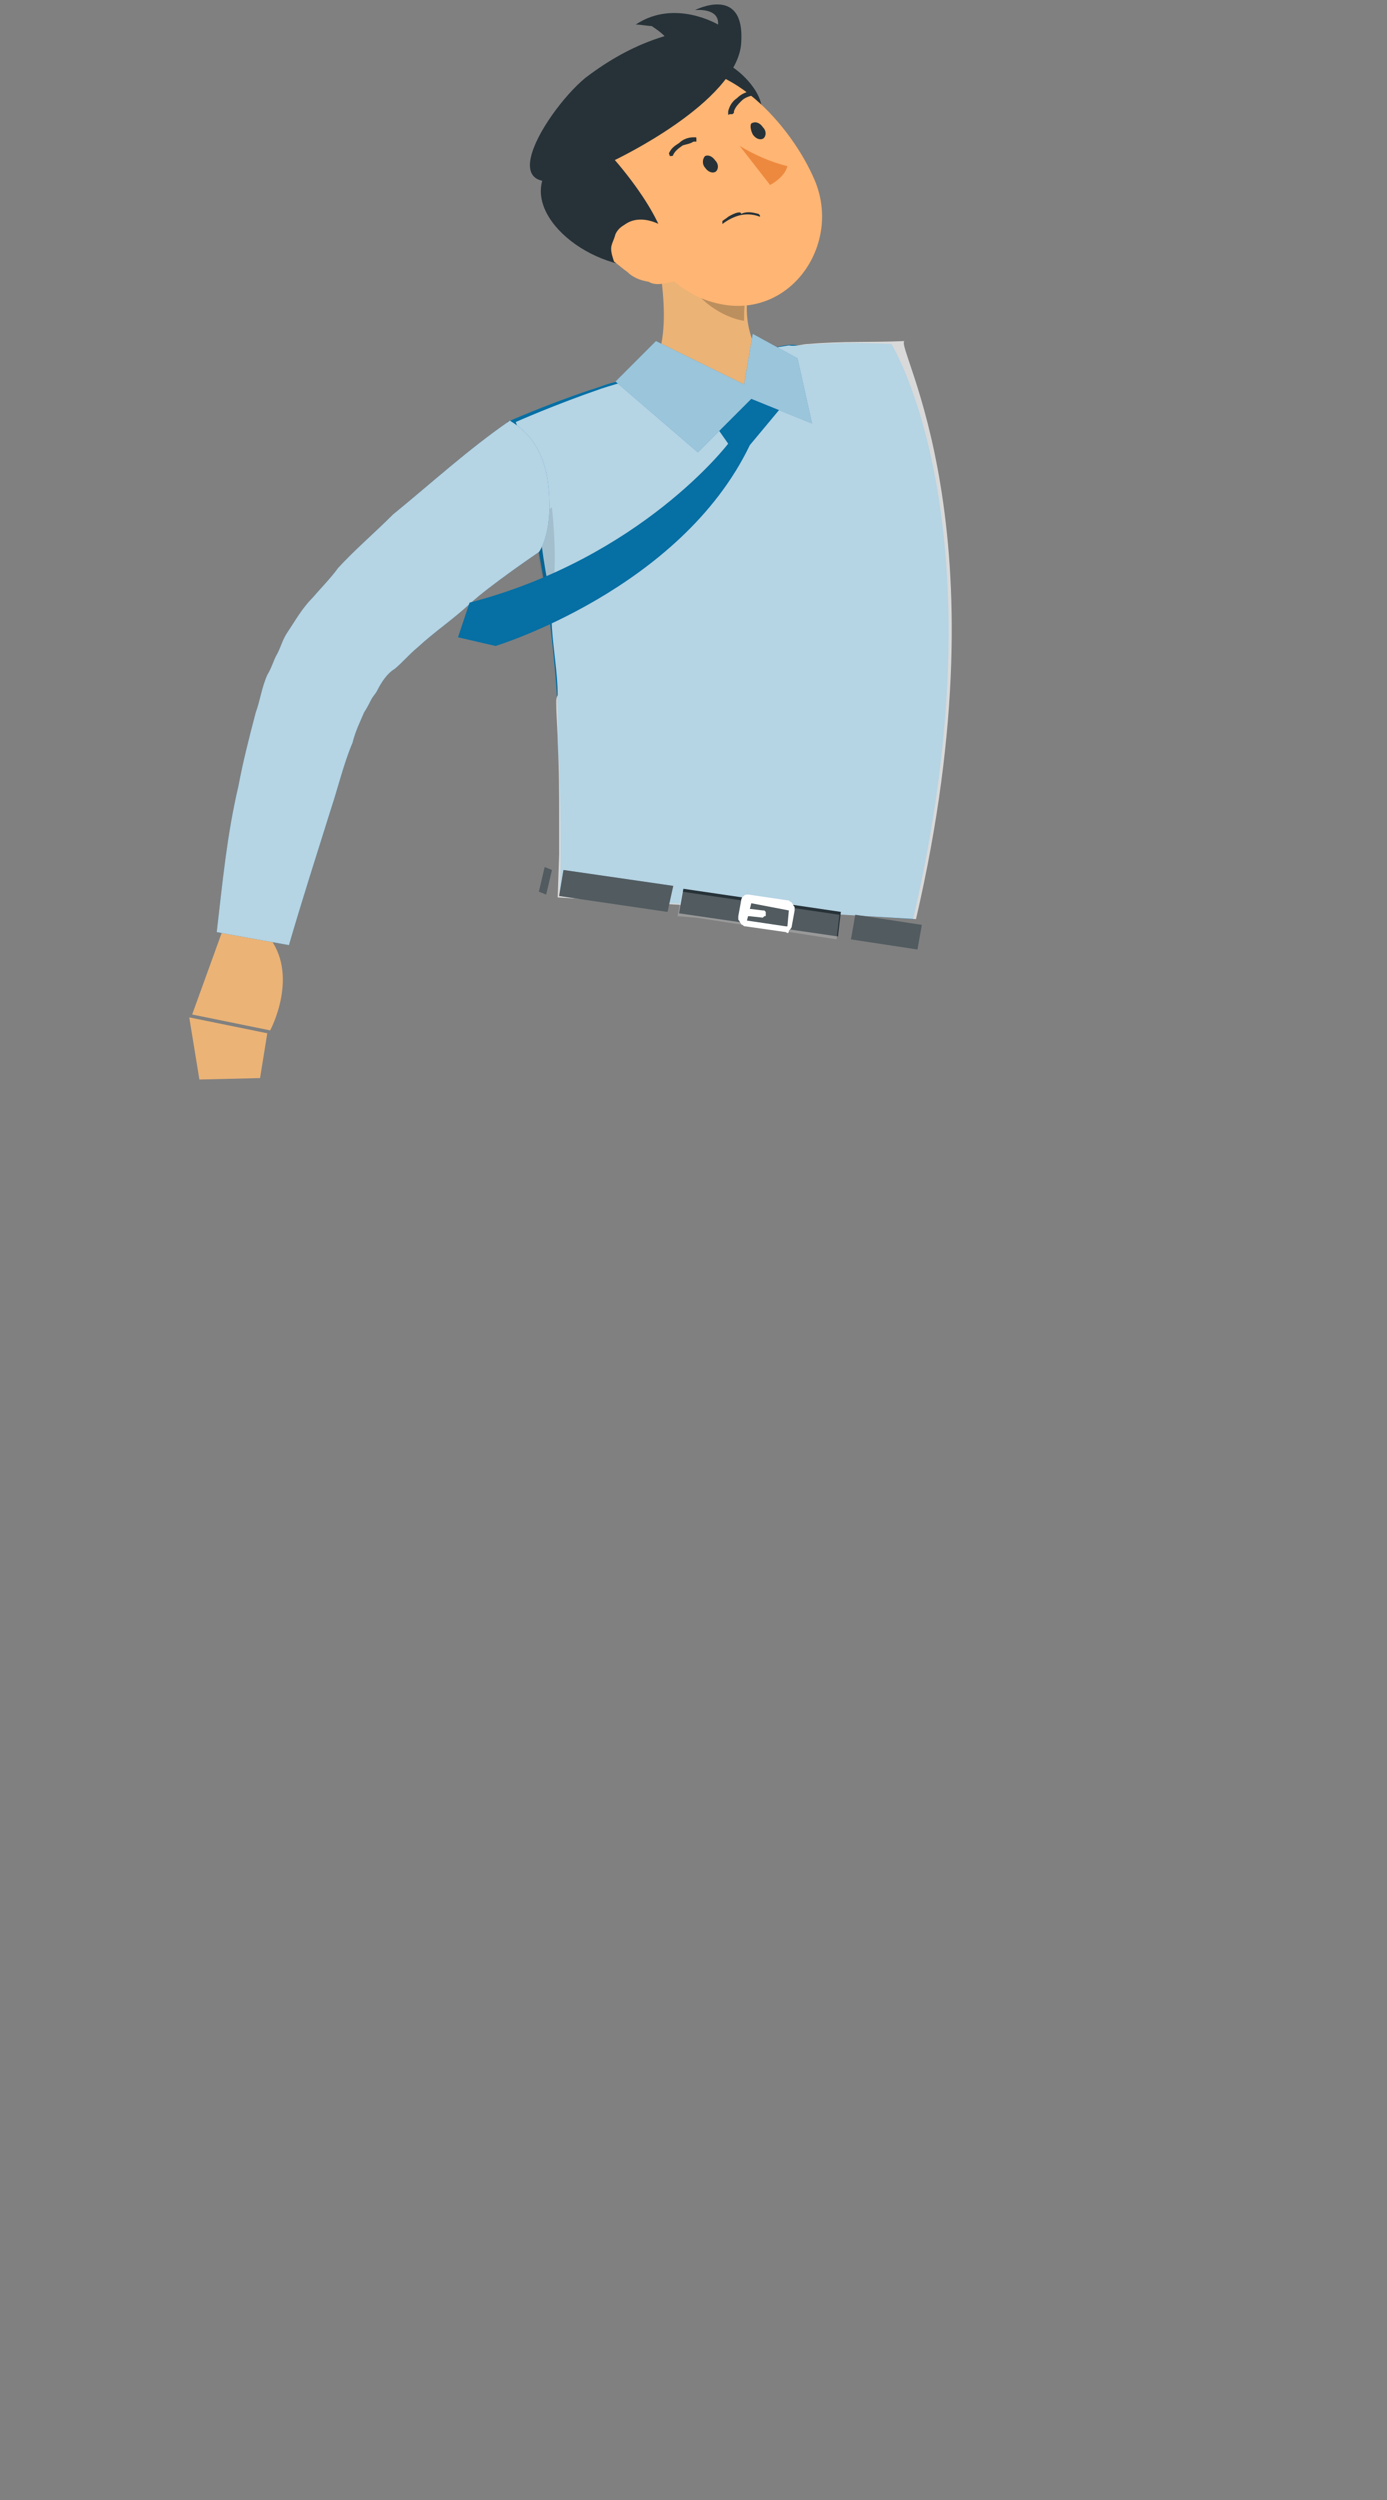 <?xml version="1.0" encoding="utf-8"?>
<!-- Generator: Adobe Illustrator 24.0.1, SVG Export Plug-In . SVG Version: 6.00 Build 0)  -->
<svg version="1.1" id="Слой_1" xmlns="http://www.w3.org/2000/svg" xmlns:xlink="http://www.w3.org/1999/xlink" x="0px" y="0px"
	 viewBox="0 0 96 173" style="enable-background:new 0 0 96 173;" xml:space="preserve">
<rect x="0" y="0" width="96" height="173" fill="#808080" stroke="none"/>
<style type="text/css">
	.st0{fill:#066FA4;}
	.st1{opacity:0.7;fill:#FFFFFF;enable-background:new    ;}
	.st2{fill:#263238;}
	.st3{opacity:0.2;}
	.st4{fill:#FFFFFF;}
	.st5{fill:#EBB376;}
	.st6{opacity:0.2;enable-background:new    ;}
	.st7{fill:#FFB573;}
	.st8{fill:#ED893E;}
	.st9{opacity:0.1;enable-background:new    ;}
	.st10{opacity:0.6;fill:#FFFFFF;enable-background:new    ;}
</style>
<path class="st0" d="M63.2,63.6c6.3-27.2-1.5-39.8-1.5-39.8c-2.2-0.1-4.4-0.1-6.5,0.1c-0.5-0.1-0.9,0-1.4,0.1
	c-3.7,0.6-7.3,1.4-11,2.4c-0.7,0.1-1.3,0.4-2,0.6c-3,1-5.7,2.2-5.7,2.2c1.3,4.1,2.1,8.2,2.8,12.5c0.4,3.4,0.8,6.7,0.7,9.7
	c0.2,3,0.2,5.8,0.2,7.7c0,1.2,0,2.2-0.1,2.9"/>
<path class="st0" d="M38.6,62.1"/>
<path class="st1" d="M38.6,62.1c0,0,0,0,0.1-3c0,0,0-1.6,0-2.6c0-1.5,0-3.3-0.1-5.1c0-0.9-0.1-1.8-0.1-2.8c0-0.2,0-0.3,0.1-0.5
	c0-1.5-0.3-3.1-0.4-4.7c0-0.6-0.2-1.1-0.2-1.7c0-0.4-0.1-0.9-0.1-1.4c-0.2-1.1-0.4-2.3-0.5-3.4c0-0.3-0.1-0.6-0.1-0.9
	c0-0.5-0.3-1-0.2-1.5c-0.4-1.9-0.8-3.6-1.4-5.3l0,0c0,0,2.7-1.2,5.9-2.3c0.6-0.2,1.3-0.4,2-0.6c3.5-1,7.2-1.8,11-2.4
	c0.5,0.1,0.9-0.1,1.4-0.1c2.2-0.2,4.4-0.1,6.6-0.2c-0.7,0.4,7.1,12.9,0.8,40L38.6,62.1z"/>
<path class="st2" d="M37.8,61.9l-0.5-0.2l0.4-1.7l0.5,0.2L37.8,61.9z"/>
<path class="st2" d="M58,64.8l-11-1.6l0.3-1.7l10.9,1.6L58,64.8z"/>
<path class="st2" d="M59.2,63.3l4.6,0.7l-0.3,1.7L58.9,65L59.2,63.3z"/>
<path class="st2" d="M39,60.2l7.6,1.1l-0.4,1.8L38.7,62L39,60.2z"/>
<g class="st3">
	<path class="st4" d="M37.8,61.9l-0.5-0.2l0.4-1.7l0.5,0.2L37.8,61.9z"/>
	<path class="st4" d="M48.2,63.5l-1.3-0.1l0.3-1.7l10.9,1.6l-0.2,1.7L48.2,63.5"/>
	<path class="st4" d="M59.2,63.3l4.6,0.7l-0.3,1.7L58.9,65L59.2,63.3z"/>
	<path class="st4" d="M38.7,62l0.3-1.8l7.6,1.1l-0.4,1.8L38.7,62"/>
</g>
<path class="st4" d="M54.4,64.5L54.4,64.5l-2.8-0.4c-0.1,0-0.1,0-0.2-0.1c-0.1,0-0.1-0.1-0.2-0.2c0-0.1-0.1-0.1-0.1-0.2
	c0-0.1,0-0.2,0-0.2l0.2-1.1c0-0.1,0.1-0.3,0.2-0.3c0-0.1,0.2-0.1,0.3-0.1l2.7,0.4c0.1,0,0.1,0,0.2,0.1c0.1,0,0.1,0.1,0.2,0.2
	c0,0.1,0.1,0.1,0.1,0.2c0,0.1,0,0.2,0,0.2l0,0l-0.2,1.1c0,0.1-0.1,0.2-0.2,0.3C54.6,64.6,54.5,64.6,54.4,64.5L54.4,64.5z M52,62.5
	L52,62.5C52,62.5,52,62.6,52,62.5l-0.3,1.2l0,0l0,0l0,0l0,0l2.7,0.4c0,0,0,0,0.1,0l0,0l0.1-1.1l0,0l0,0l0,0l0,0L52,62.5L52,62.5z"/>
<path class="st4" d="M52.8,63.5L52.8,63.5l-0.9-0.1l-0.1,0c0,0-0.1,0-0.1-0.1l0-0.1l0-0.1l0-0.1c0,0,0-0.1,0.1-0.1l0.1,0l0.1,0
	l0.8,0.1l0.1,0c0,0,0,0,0.1,0.1l0,0.1l0,0.1c0,0.1,0,0.1-0.1,0.1C52.8,63.5,52.8,63.5,52.8,63.5L52.8,63.5z"/>
<path class="st5" d="M45,15.1l6.8,5.1c-0.5,2.6,0.8,5,1.9,5.4c0,0,1,2.1-0.8,2.6c-3.7,1-8-2.5-8-2.5C46.7,23.8,45.8,18.5,45,15.1z"
	/>
<path class="st6" d="M47.7,17.2l4,3.1c-0.2,0.6-0.2,1.2-0.2,1.9c-1.4-0.2-3.5-1.5-3.8-3C47.6,18.4,47.6,17.8,47.7,17.2L47.7,17.2z"
	/>
<path class="st2" d="M50.3,4.4c1.7,0.9,3.8,3.7,1.2,4.5C48.9,9.8,47.4,2.7,50.3,4.4z"/>
<path class="st7" d="M42.6,14.9c2.8,3.5,4.4,5.7,7.6,6.2c4.7,0.7,8-4.3,6.2-8.6c-1.6-3.8-6.1-8.9-10.6-7.6c-1,0.3-2,0.8-2.7,1.5
	S41.7,8,41.3,9.1c-0.4,1-0.4,2-0.1,3.1C41.5,13,42,13.9,42.6,14.9L42.6,14.9z"/>
<path class="st2" d="M43.1,10.7l-3.3-3.6c0,0-4.1,3.4-2.2,5.2c-1.2,3.2,4.3,7.1,8.6,6c0.4-2.8-3.8-7.4-3.8-7.4
	C42.7,11.1,43,10.8,43.1,10.7L43.1,10.7z"/>
<path class="st7" d="M43.4,18.8c0.4,0.4,0.9,0.6,1.5,0.7c0.5,0.3,1.1,0.1,1.7,0c1.5-0.2,1.5-1.7,0.6-2.8c-1-1.1-2.7-2-3.9-1.2
	c-0.3,0.2-0.5,0.3-0.7,0.7c-0.1,0.4-0.3,0.7-0.3,1c0,0.3,0.1,0.6,0.2,0.9C42.9,18.4,43.1,18.6,43.4,18.8L43.4,18.8z"/>
<path class="st2" d="M48.8,11.6c0.2,0.3,0.5,0.4,0.7,0.3c0.2-0.1,0.3-0.5,0-0.8c-0.2-0.3-0.5-0.4-0.7-0.3
	C48.6,11,48.6,11.4,48.8,11.6z"/>
<path class="st2" d="M52.1,9.3c0.2,0.3,0.5,0.4,0.7,0.3c0.2-0.1,0.3-0.5,0-0.8c-0.2-0.3-0.5-0.4-0.7-0.3C51.9,8.5,51.9,8.9,52.1,9.3
	z"/>
<path class="st8" d="M51.2,10.1c1,0.6,2.1,1.1,3.3,1.4c-0.2,0.8-1.2,1.3-1.2,1.3L51.2,10.1z"/>
<path class="st2" d="M50.4,15c-0.1,0.1-0.3,0.2-0.4,0.3c0,0,0,0,0,0.1l0,0.1l0,0l0,0l0,0l0,0c0.4-0.3,0.8-0.5,1.2-0.6
	c0.4-0.1,0.9-0.1,1.4,0.1l0,0l0,0l0,0l0,0l0-0.1c0,0,0,0-0.1-0.1c-0.4-0.1-0.8-0.2-1.2,0C51.3,14.6,50.9,14.7,50.4,15z"/>
<path class="st2" d="M46.4,10.8L46.4,10.8c0.1,0,0.2,0,0.2-0.1c0.1-0.2,0.3-0.4,0.6-0.6C47.3,10,47.7,10,48,9.8l0.1,0l0.1,0
	c0,0,0,0,0-0.1l0-0.1c0-0.1,0-0.1-0.1-0.1l-0.1,0c-0.3,0-0.7,0.1-1,0.4c-0.3,0.2-0.5,0.3-0.7,0.7C46.3,10.6,46.3,10.7,46.4,10.8
	C46.3,10.8,46.3,10.7,46.4,10.8L46.4,10.8L46.4,10.8z"/>
<path class="st2" d="M52.2,6.5L52.2,6.5c0-0.2-0.1-0.2-0.1-0.2c-0.1,0-0.1,0-0.2,0c-0.3,0.1-0.6,0.2-0.9,0.5
	c-0.3,0.2-0.5,0.5-0.6,0.9c0,0.1,0,0.1,0,0.2c0,0.1,0.1,0,0.1,0l0.1,0l0.1,0c0,0,0,0,0.1-0.1c0,0,0,0,0-0.1c0.1-0.3,0.3-0.5,0.5-0.7
	c0.2-0.2,0.4-0.3,0.8-0.4C52,6.6,52,6.6,52.2,6.5C52.1,6.5,52.2,6.6,52.2,6.5L52.2,6.5z"/>
<path class="st2" d="M42.5,11.1c0,0,8.5-4,8.8-8.1s-3.2-2.3-3.2-2.3s1.7-0.2,1.6,1c0,0-3-1.8-5.7,0c0.4,0,0.8,0.1,1.1,0.1
	c0.3,0.2,0.6,0.4,0.9,0.7c-2,0.6-3.8,1.6-5.5,2.9C37.6,7.8,32.7,15.8,42.5,11.1z"/>
<path class="st9" d="M37.9,43.4c0-0.6-0.2-1.1-0.2-1.7c0-0.4-0.1-0.9-0.1-1.4c-0.2-1.1-0.4-2.3-0.5-3.4c0-0.3-0.1-0.6-0.1-0.9
	c0.4-0.3,0.8-0.6,1.2-0.9C38.5,37.9,38.5,40.8,37.9,43.4L37.9,43.4z"/>
<path class="st5" d="M15.4,64.4l-2.1,5.8l5.4,1.1c0,0,2.1-3.9-0.2-6.6L15.4,64.4z"/>
<path class="st5" d="M13.8,74.7l4.2-0.1l0.5-3.1l-5.4-1.1L13.8,74.7z"/>
<path class="st0" d="M37.9,33.2c0.5,3.6-0.6,5-0.6,5s-3.4,2.3-4.8,3.6c-1.2,1.1-2.4,1.9-3.6,3c-0.6,0.5-1.1,1.1-1.6,1.5
	c-0.5,0.3-0.9,0.9-1.2,1.5c-0.1,0.2-0.3,0.4-0.4,0.6c-0.1,0.2-0.3,0.6-0.5,0.9c-0.3,0.7-0.6,1.3-0.8,2.1c-0.6,1.4-1,3.1-1.5,4.6
	c-1,3.2-2,6.3-2.9,9.4L15,64.5c0.4-3.4,0.7-6.7,1.5-10.1c0.3-1.6,0.7-3.2,1.2-5.1c0.3-0.8,0.4-1.7,0.8-2.6c0.3-0.5,0.4-0.9,0.6-1.3
	c0.3-0.5,0.4-1,0.7-1.5c0.6-0.9,1.1-1.8,1.8-2.5c0.6-0.7,1.3-1.4,1.8-2.1c1.2-1.3,2.5-2.4,3.8-3.7c2.7-2.2,5.2-4.5,8.1-6.5
	C35.3,29.2,37.4,30,37.9,33.2z"/>
<path class="st1" d="M37.9,33.2c0.5,3.6-0.6,5-0.6,5s-3.4,2.3-4.8,3.6c-1.2,1.1-2.4,1.9-3.6,3c-0.6,0.5-1.1,1.1-1.6,1.5
	c-0.5,0.3-0.9,0.9-1.2,1.5c-0.1,0.2-0.3,0.4-0.4,0.6c-0.1,0.2-0.3,0.6-0.5,0.9c-0.3,0.7-0.6,1.3-0.8,2.1c-0.6,1.4-1,3.1-1.5,4.6
	c-1,3.2-2,6.3-2.9,9.4L15,64.5c0.4-3.4,0.7-6.7,1.5-10.1c0.3-1.6,0.7-3.2,1.2-5.1c0.3-0.8,0.4-1.7,0.8-2.6c0.3-0.5,0.4-0.9,0.6-1.3
	c0.3-0.5,0.4-1,0.7-1.5c0.6-0.9,1.1-1.8,1.8-2.5c0.6-0.7,1.3-1.4,1.8-2.1c1.2-1.3,2.5-2.4,3.8-3.7c2.7-2.2,5.2-4.5,8.1-6.5
	C35.3,29.2,37.4,30,37.9,33.2z"/>
<path class="st0" d="M48.5,28l1.9,2.7c0,0-6,7.9-17.9,11l-0.8,2.4l2.6,0.6c0,0,12.8-3.9,17.6-13.9l2.5-3l-3.3-1L48.5,28z"/>
<path class="st0" d="M42.6,26.4l2.8-2.8l6.1,3l0.6-3.5l3.1,1.7l1,4.5L52,27.6l-3.7,3.7L42.6,26.4z"/>
<path class="st10" d="M42.6,26.4l2.8-2.8l6.1,3l0.6-3.5l3.1,1.7l1,4.5L52,27.6l-3.7,3.7L42.6,26.4z"/>
</svg>
